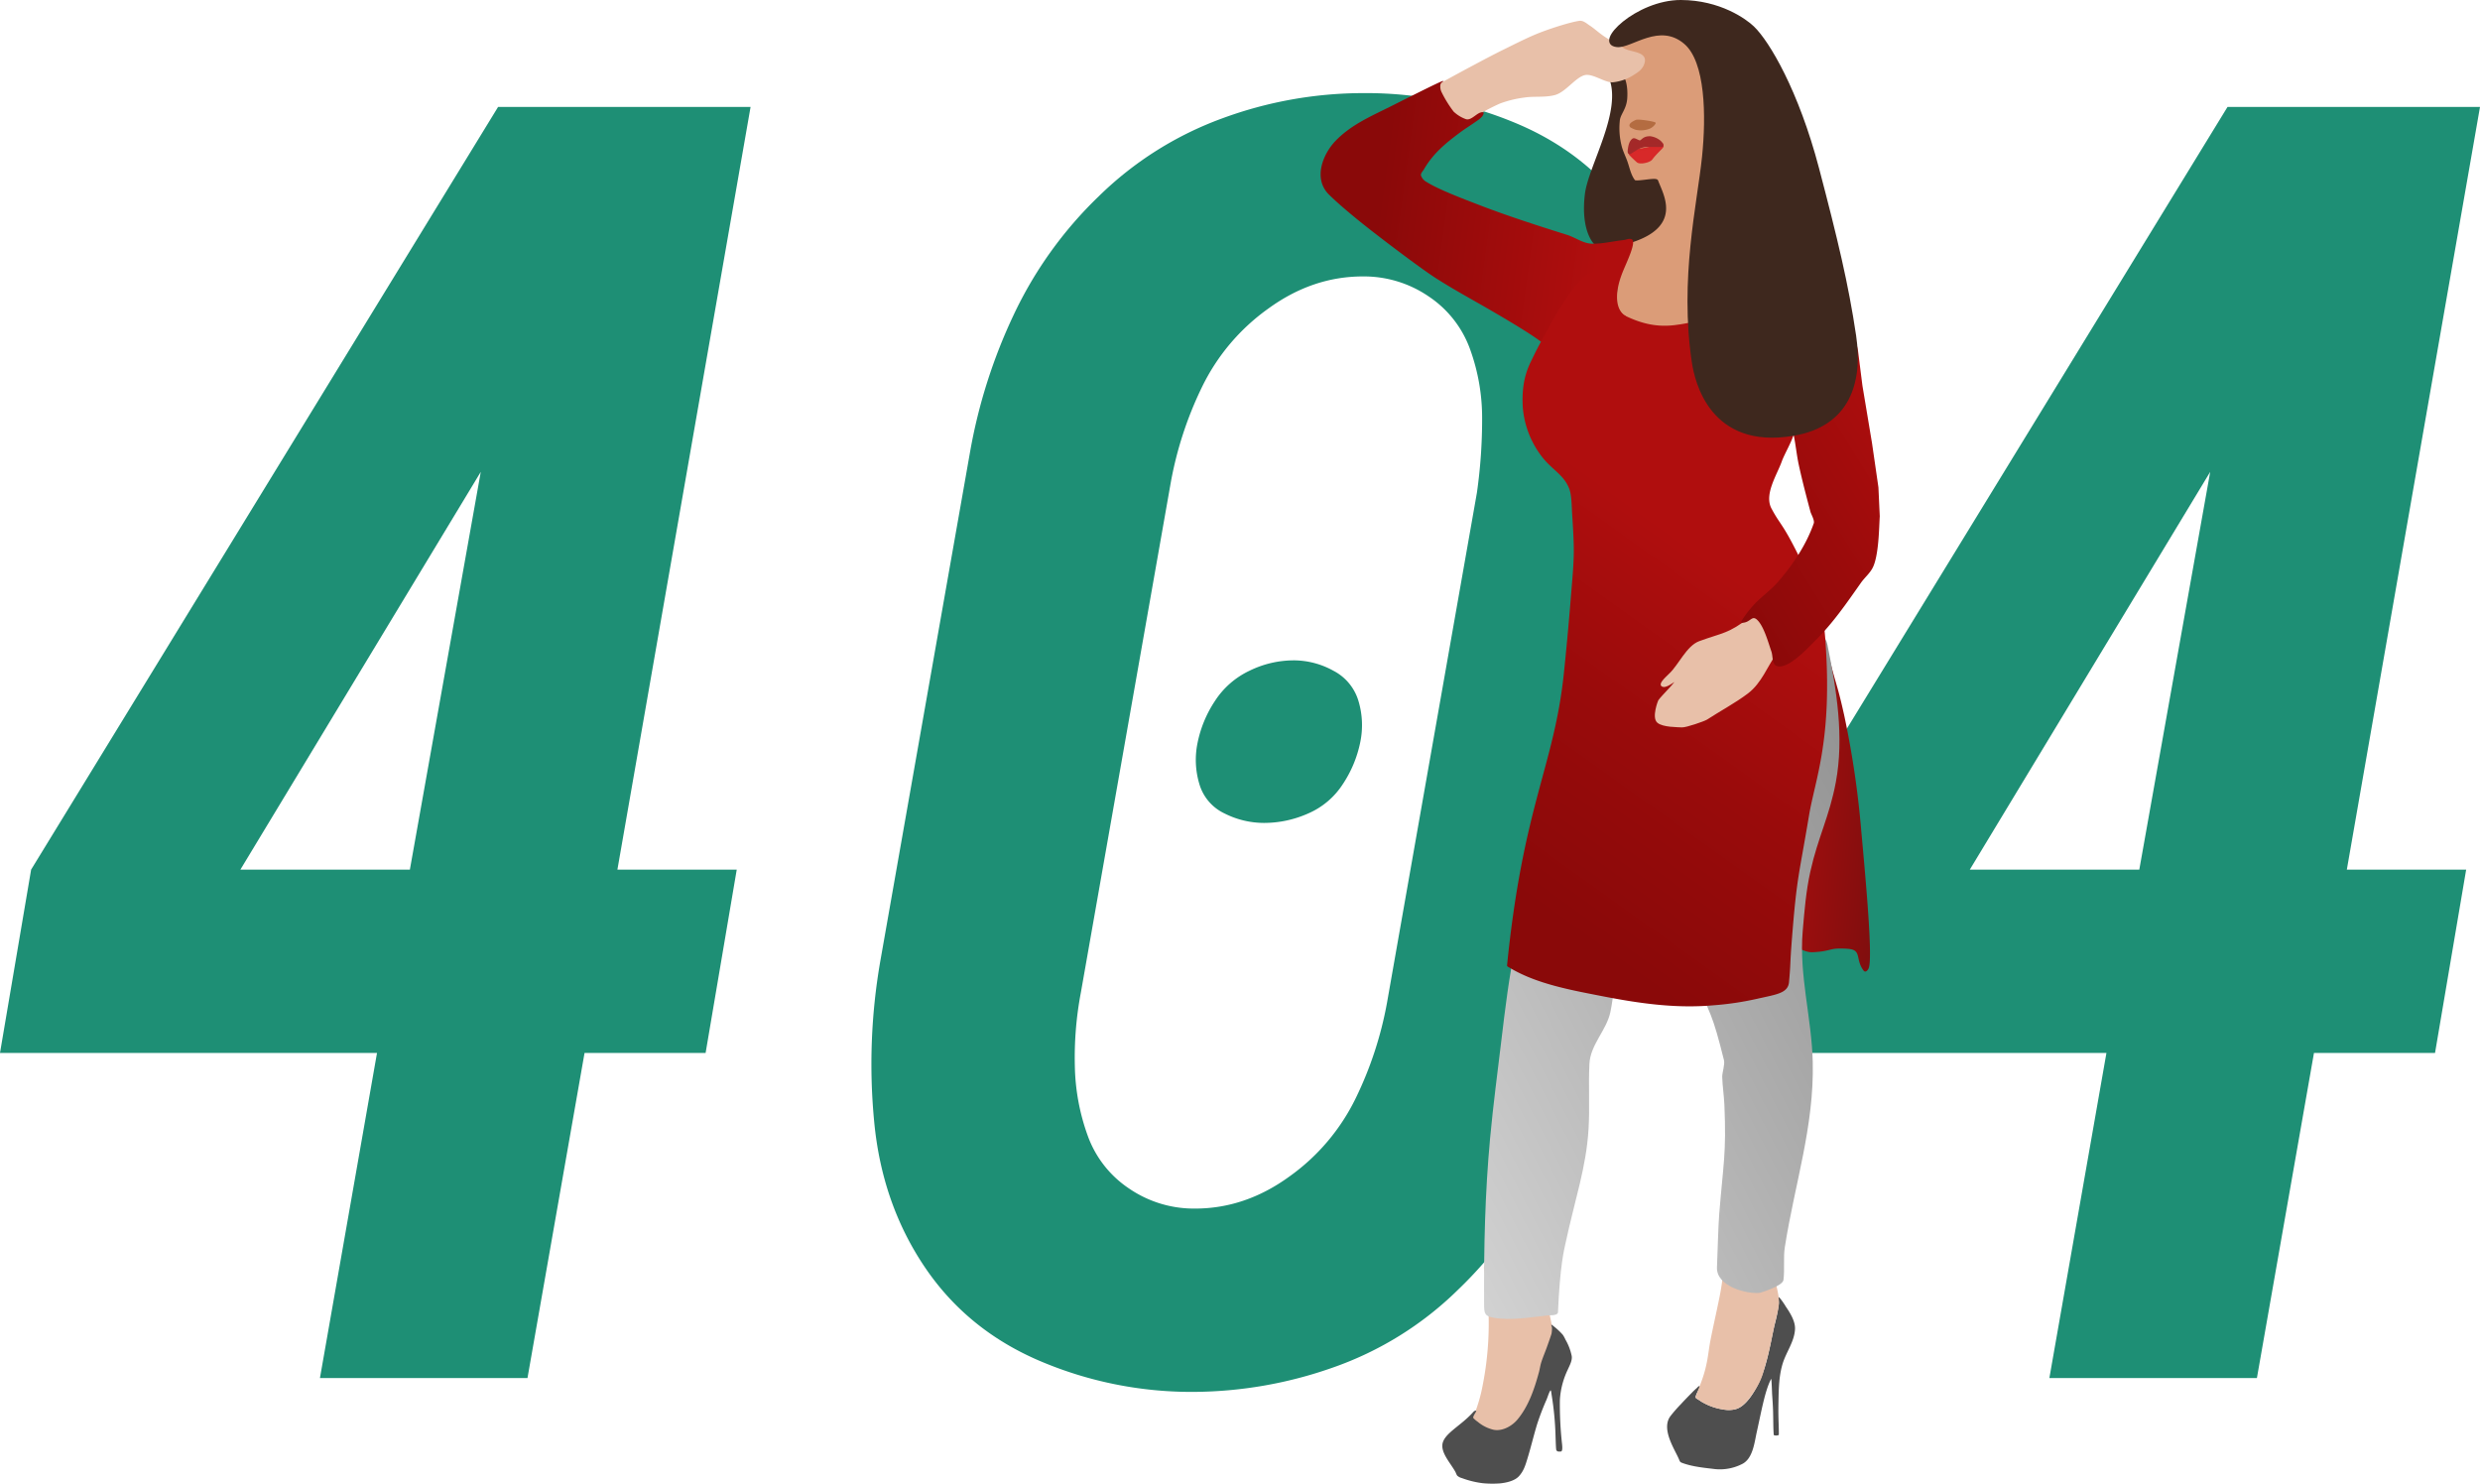 <svg xmlns="http://www.w3.org/2000/svg" xmlns:xlink="http://www.w3.org/1999/xlink" width="1003.8" height="600.54" viewBox="0 0 1003.8 600.54"><defs><linearGradient id="a" x1="-0.466" y1="0.249" x2="1" y2="1" gradientUnits="objectBoundingBox"><stop offset="0" stop-color="#b00e0e"/><stop offset="1" stop-color="#7f0e0e"/></linearGradient><linearGradient id="b" x1="0.036" y1="1" x2="0.955" y2="0.078" gradientUnits="objectBoundingBox"><stop offset="0" stop-color="#d1d1d1"/><stop offset="1" stop-color="#939393"/></linearGradient><linearGradient id="c" x1="0.872" y1="0.628" x2="0.192" y2="0.551" gradientUnits="objectBoundingBox"><stop offset="0" stop-color="#b00e0e"/><stop offset="1" stop-color="#8a0909"/></linearGradient><linearGradient id="d" x1="0.668" y1="0.457" x2="0.5" y2="1" gradientUnits="objectBoundingBox"><stop offset="0" stop-color="#b00e0e"/><stop offset="0.482" stop-color="#990b0b"/><stop offset="1" stop-color="#8a0909"/></linearGradient><linearGradient id="e" x1="0.684" y1="0" x2="0.136" y2="0.973" xlink:href="#c"/></defs><g transform="translate(-35.6 -24.46)"><path d="M165.1,582.25l23.1-131.6H35.6l12.6-74.2,189-308.7H339.4l-53.9,308.7h48.3l-12.6,74.2h-49l-23.1,131.6Zm-32.2-205.8h68.6l28.7-161-97.3,161Z" fill="#1e8f75"/><path d="M518.6,587.85a156.489,156.489,0,0,1-62.3-12.6q-29.4-12.6-46.55-38.15t-20.3-58.45a243.067,243.067,0,0,1,2.45-65.1l36.4-206.5a218.154,218.154,0,0,1,17.5-54.95,162.8,162.8,0,0,1,34.65-48.3A139.83,139.83,0,0,1,530.5,72.3a165.262,165.262,0,0,1,56.7-10.15h.7a156.489,156.489,0,0,1,62.3,12.6q29.4,12.6,46.55,38.15t20.3,58.45a243.067,243.067,0,0,1-2.45,65.1l-36.4,206.5a211.944,211.944,0,0,1-17.5,55.3,165.884,165.884,0,0,1-35,48.3,136.281,136.281,0,0,1-50.75,31.5,171.624,171.624,0,0,1-56.35,9.8Zm.7-74.2q20.3,0,38.15-12.95a84.012,84.012,0,0,0,26.95-31.85,148.742,148.742,0,0,0,12.6-38.5l36.4-206.5a210.1,210.1,0,0,0,2.1-29.75,81.348,81.348,0,0,0-4.9-28.35,43.283,43.283,0,0,0-16.8-21.35,46.407,46.407,0,0,0-26.6-8.05q-20.3,0-38.15,12.95a84.012,84.012,0,0,0-26.95,31.85,148.744,148.744,0,0,0-12.6,38.5l-36.4,206.5a141.028,141.028,0,0,0-2.45,29.75,87.291,87.291,0,0,0,5.25,28.35,43.283,43.283,0,0,0,16.8,21.35,46.408,46.408,0,0,0,26.6,8.05Zm28-156.1a35.549,35.549,0,0,1-16.1-3.85,19.041,19.041,0,0,1-10.15-11.9,33.976,33.976,0,0,1-.7-16.8,47.751,47.751,0,0,1,7-16.8,33.911,33.911,0,0,1,14-12.25,40.841,40.841,0,0,1,17.85-4.2,33.167,33.167,0,0,1,16.1,4.2,20.28,20.28,0,0,1,10.15,12.25,33.976,33.976,0,0,1,.7,16.8,47.751,47.751,0,0,1-7,16.8,31.562,31.562,0,0,1-14,11.9A43.914,43.914,0,0,1,547.3,357.55Z" fill="#1e8f75"/><path d="M865.1,582.25l23.1-131.6H735.6l12.6-74.2,189-308.7h102.2l-53.9,308.7h48.3l-12.6,74.2h-49l-23.1,131.6Zm-32.2-205.8h68.6l28.7-161Z" fill="#1e8f75"/><path d="M723.557,585.551c-.467-.2-.878.517-1.27.839a23.074,23.074,0,0,0-1.726,1.628c-1.536,1.558-3.069,3.12-4.547,4.734a59.027,59.027,0,0,0-4.338,4.966c-3.855,5.285,1.95,13.607,3.542,17.512.429,1.052.463,1.089,1.679,1.516,4.091,1.437,8.49,1.82,12.793,2.348a19.132,19.132,0,0,0,4.1,0,19.722,19.722,0,0,0,7.245-2.206c4.075-2.294,4.7-8.594,5.572-12.509,1.989-8.932,3.377-17.02,5.846-21.723.114-.218.15.474.168.719.111,1.525.159,3.054.219,4.582.069,1.783.341,4.515.426,7.818.125,4.841.037,6.095.262,9.406.034.5,2.073.38,2.074-.024.011-2.813-.152-5.626-.182-8.439-.019-1.72.007-3.441.037-5.16.09-5.093.194-10.272,1.7-15.183,1.438-4.7,4.759-8.905,4.99-13.951.146-3.186-2.022-6.6-3.727-9.1a27.861,27.861,0,0,0-2.619-3.7c-.566-.592-.121,1.634-.186,2.451a65.705,65.705,0,0,1-1.8,8.875c-2.005,8.962-3.2,18.28-7.93,26.3-1.711,2.9-4.464,6.848-8.013,7.662a12.563,12.563,0,0,1-5.373-.043,23.546,23.546,0,0,1-7.565-2.672c-.426-.205-1.635-.95-1.212-.737.55.277-.072-.075-.533-.357-.248-.152-1.118-.56-1.253-.921-.251-.674,1.139-3.058,1.216-3.26.169-.444.838-1.182.4-1.368Z" fill="#4e4e4e" fill-rule="evenodd"/><path d="M733.291,521.063a33.3,33.3,0,0,0-.188,7.1,89.392,89.392,0,0,1,.036,10.621,100.993,100.993,0,0,1-1.775,11.773c-1.121,5.545-2.405,11.057-3.481,16.611-.543,2.8-.819,5.657-1.375,8.459-1.079,5.448-2.252,8.018-4.329,13.548-.027.072-.516.786-.255.992a23.462,23.462,0,0,0,12.035,4.92,9.154,9.154,0,0,0,5.786-.941c2.57-1.548,4.867-4.853,6.393-7.294,2.578-4.121,2.92-5.984,4.321-11.06,1.627-5.9,2.075-8.883,3.4-15.01.524-2.429,1.243-4.821,1.621-7.277.489-3.182-.287-6.015-.962-9.05a6.7,6.7,0,0,1-.451-2.138c.976-3.912,1.987-5.135,3.814-17.259C758.132,523.353,734.015,516.724,733.291,521.063Z" fill="#e8c0a9" fill-rule="evenodd"/><path d="M660.092,537.019c.331-5.418-24.906-4.838-23.832.875a129.523,129.523,0,0,1-.6,47.635,64.387,64.387,0,0,1-3.223,11.193c-.274.723-1.139,1.779-1.07,2.661.157,2.007,2.157,2.848,3.767,3.21a34.843,34.843,0,0,0,6.968,1.221,11.852,11.852,0,0,0,5.124-1.376c1.617-.883,2.7-2.9,3.795-4.238,1.277-1.559,2.78-2.883,3.7-4.731,1.077-2.169,2.53-7.088,3.308-9.264,1.392-3.89,2.9-7.737,4.281-11.63a29.073,29.073,0,0,0,1.752-7.2,36.966,36.966,0,0,0-.973-7.589c-.746-3.743-1.668-7.45-2.336-11.208a34.2,34.2,0,0,1-.658-9.564Z" fill="#e8c0a9" fill-rule="evenodd"/><path d="M633.037,595.433a1.4,1.4,0,0,0-1.13.577c-5.222,5.877-12.519,8.916-12.519,13.68,0,3.589,3.5,7.249,5.389,10.713a7.035,7.035,0,0,0,.616,1.318,4.445,4.445,0,0,0,1.956,1.038,36.9,36.9,0,0,0,8.434,2.055,41.235,41.235,0,0,0,6.928.074c1.914-.185,5.763-.793,7.687-2.9,1.944-2.127,2.614-4.423,3.473-7.23,1.405-4.593,2.51-9.292,3.91-13.892a105.323,105.323,0,0,1,3.815-9.93c.334-.8.595-1.626.915-2.43a5.569,5.569,0,0,1,.37-.8c.1-.16.184-.486.361-.428.208.069.167.406.215.619.074.321.1.65.151.975.132.862.276,1.723.392,2.587a123.49,123.49,0,0,1,1.2,13.744c.092,2.746.179,5.7.314,6.115.3.943,1.5.643,1.766.676.8.1.732-1.681.552-3.206a145.465,145.465,0,0,1-.855-17.747,32.776,32.776,0,0,1,3.188-12.19c.691-1.6,1.913-3.685,1.594-5.552a21.851,21.851,0,0,0-2.509-6.572,13.121,13.121,0,0,0-1.071-1.96,27.862,27.862,0,0,0-4.573-4.128c-.1-.073-.1.242-.071.361a5.089,5.089,0,0,1,.2.736,11.167,11.167,0,0,1-.131,2.509c-.239.884-1.714,5.015-1.986,5.761-.723,1.985-1.56,3.93-2.2,5.945-.4,1.28-.562,2.625-.914,3.919-1.827,6.72-4.166,13.713-8.675,19.14-2.2,2.652-6.1,4.864-9.642,4.181a15.327,15.327,0,0,1-6.471-3.245,10.332,10.332,0,0,1-1.769-1.51c-.317-.39.84-2.071.926-2.3s.392-.666.155-.7Z" fill="#4e4e4e" fill-rule="evenodd"/><path d="M764.239,408.784c-.005,0,6.439-139.341,11.4-119.445,3.144,12.621,3.717,12.362,6.5,25.047a375.512,375.512,0,0,1,6.855,46.754c1.994,21.7,4.688,51.716,2.928,55.323-.6,1.237-1.453,1.631-2.049.828-3.453-4.645-.545-8.379-6.328-8.781-8.035-.558-5.9.943-14.148,1.378-2.714.143-4.523-1.27-5.157-1.1Z" fill-rule="evenodd" fill="url(#a)"/><path d="M676.6,286.144c-2.322,5.642-4.318,21.114-5.085,25.733-1.877,11.3-3.291,22.687-5.706,33.883-6.548,30.365-9.9,33.69-16.85,62.43-2.4,9.93-4.349,26.352-5.525,36.188-1.623,13.575-3.44,27.131-4.7,40.745-2.059,22.3-2.561,43.962-2.436,67.213.019,3.676.213,4.8,3.563,5.444,7.073,1.354,15.3-.161,22.276-.884.554-.058,4.007.143,4.066-1.238.82-19.116,2.518-25.478,3.006-27.756,3.938-18.409,8.405-30.644,9.37-46.5.533-8.765-.089-17.572.353-26.342.393-7.8,6.915-13.538,8.486-20.95,1.329-6.266,1.522-12.736,2.829-19.006,1.584-7.6,4.362-14.92,5.834-22.541.731-3.785.406-7.7.75-11.541.16-1.8-.363-5.147,1.441-5.221,3.15-.129,3.989,4.931,5.48,7.71,2.107,3.925,3.988,7.967,5.9,11.991,3.607,7.6,7.091,15.254,10.652,22.873,7.859,16.817,8.419,16.592,13.083,35.182.452,1.8-.752,5.057-.708,6.806.1,3.782.723,7.536.884,11.315.843,19.754-.452,23.769-2.114,44.418-.378,4.694-.677,16.645-.891,21.349-.346,7.607,11.911,10.9,17.29,10.318.059-.006,9.295-2.681,9.618-5.205.565-4.418-.121-8.95.566-13.351,3.976-25.482,11.9-48.827,11.291-74.893-.412-17.735-5.579-35.085-4.073-52.859.687-8.1,1.331-16.256,3.094-24.192,3.1-13.968,7.7-22.212,10.313-36.159,3.435-18.328.278-37.631-3.378-55.607-1.613-7.934-9.084-2.863-13.675-.746-4.131,1.9-8.107,4.2-12.413,5.672-10.027,3.417-22.636,4.039-33.112,4.991-9.6.873-19.3.858-28.471-2.633-2.43-.926-4.6-3.733-6.411-5.335-.754-.666-3.569-3.809-4.6-1.3Z" fill-rule="evenodd" fill="url(#b)"/><path d="M690.1,42.986c-.554-3.83,24.236-7.12,25.279-6.831,3.284.906,10.864,6.7,12.264,27.861,1.677,25.366-3.183,66.834-3.423,67.946-1.657,7.694.14,22.949-4.018,25.864-4.774,3.349-27.63-2.489-29.891-5.363-1.733-2.205,1.007-19.259,1.362-23.6.423-5.171,13.082-23.473,11.041-25.021-2.673-2.027-6.023-2.988-8.451-5.367-1.743-1.709-5.151-20.434-4.935-23.371.283-3.849,1.256-28.76.772-32.115Z" fill="#db9c78" fill-rule="evenodd"/><path d="M692.571,56.3c-1.371-.206-7.856-6.8-5.3-.683,5.753,13.775-8.23,36.012-9.632,47.425-1.879,15.295,3.848,22.075,7.013,21.591,33.989-5.2,23.9-20.486,21.579-26.9-.392-1.086-8.495,1.027-9.283,0-1.7-2.222-2.183-4.936-3.094-7.578-.706-2.049-1.866-4.305-2.39-6.42a29.392,29.392,0,0,1-.787-10.271c.16-2.985,2.727-4.77,3.028-9.315.323-4.874-.834-7.805-1.13-7.85Z" fill="#3e281e" stroke="#3e281e" stroke-linecap="round" stroke-linejoin="round" stroke-miterlimit="1.5" stroke-width="1.08" fill-rule="evenodd"/><path d="M581.914,78.522c-2.9,1.737-3.6,3.356-5.132,7.4a5.137,5.137,0,0,0-.165,4.107c1.087,2,3.007,2.293,4.728,2.663a35.121,35.121,0,0,0,9.4.378,72.187,72.187,0,0,0,10.907-2.35,65.8,65.8,0,0,0,10.472-3.381c2.054-1.01,3.69-2.964,5.515-4.481,1.858-1.543,3.722-3.247,5.635-4.781a92.721,92.721,0,0,1,7.788-5.977,81.235,81.235,0,0,1,11.5-6.256,45.418,45.418,0,0,1,10.162-2.463c3.707-.571,8.127.065,12.075-.966,4.2-1.1,8.259-7.225,12.211-8.091,3.476-.763,8.486,3.238,11.5,2.89a18.626,18.626,0,0,0,7.479-2.513c1.94-1.242,4.292-2.39,4.84-5.368.641-3.494-5.408-3.207-8.1-4.816s-5.752-3.3-8.074-4.837c-2.016-1.337-4.228-3.357-5.851-4.4-1.229-.787-2.5-2.037-3.894-1.843-3.174.441-10.19,2.607-15.155,4.486-5.025,1.9-10.169,4.566-14.987,6.926-4.684,2.294-9.3,4.779-13.926,7.237-4.888,2.6-11.154,6.071-15.4,8.347-3.347,1.795-6.723,3.508-10.066,5.311-5.587,3.014-19.712,10.525-23.457,12.772Z" fill="#e8c0a9" stroke="#e8c0a9" stroke-linecap="round" stroke-linejoin="round" stroke-miterlimit="1.5" stroke-width="1.09" fill-rule="evenodd"/><path d="M693.225,152.133c6.4,4.1-27.619,15.328-34.485,10.213-4.582-3.414-14.686-9.323-18.922-11.8-7.775-4.542-15.734-8.785-23.3-13.665-6.649-4.289-24.991-18.232-31.684-23.73-3.861-3.172-7.7-6.382-11.276-9.877-6.606-6.464-2.534-16.525,2.736-21.928,6.265-6.424,14.131-9.794,22.025-13.732,3.107-1.55,20.55-10.4,21.255-10.366,1.079.053-.91.28-.985,1.745a5.144,5.144,0,0,0,.557,2.87,47.022,47.022,0,0,0,4.823,7.775,14.211,14.211,0,0,0,4.9,3.024c2.42.842,4.785-3.168,7.041-2.75.541.1-.027,1.165-.345,1.612a8.589,8.589,0,0,1-2.074,1.786c-2.242,1.634-4.625,3.07-6.854,4.723-5.9,4.371-11.005,8.585-14.687,14.975-.463.8-1.4,1.609-1.192,2.513a4.854,4.854,0,0,0,2.364,2.656c4.8,3.04,15.442,7.022,20.13,8.846,12.107,4.712,24.244,8.6,36.612,12.494,3.44,1.083,6.6,3.54,10.2,3.591,4.228.06,8.4-1.012,12.6-1.463,1.125-.12,2.338-.786,3.375-.337,2.134.923-2.13,9.435-3.7,13.391-4.04,10.192-1.887,15.655.886,17.432Z" fill-rule="evenodd" fill="url(#c)"/><path d="M774.391,283.064c3.049,40.684-4.1,56.668-6.577,71.493-4.14,24.774-4.917,24.611-6.891,49.637-.906,11.493-.443,9.42-1.2,17.774-.414,4.582-5.191,5.021-13.1,6.812a120.623,120.623,0,0,1-17.718,2.606c-15.639,1.365-30.591-.913-45.981-3.937-11.716-2.3-25.482-4.813-36.11-11.19-.386-.232-1.269-.582-1.224-1.031,6.544-64.986,19.038-80.427,23-118.27.982-9.389,1.871-19.042,2.64-28.451,1.584-19.372,1.782-19.3.686-36.389-.178-2.779-.141-7.324-1.222-10.011-2.322-5.775-7.18-7.58-11.425-13.358a37.672,37.672,0,0,1-7.312-19.453c-.361-6.552.329-12.363,3.149-18.211,2.157-4.474,2.977-6.168,7.49-14.289,25.025-45.035,22.256-8.693,30.837-4.518,6.839,3.328,13.044,4.627,20.006,3.776,10.981-1.344,13.633-3.725,23.9-7.822,13.2-5.27,21.271-17.612,25.595-17.023a36.117,36.117,0,0,1,7.312,1.688,21.132,21.132,0,0,1,6.187,3.149c1.144.918,1.641,2.436,2.363,3.713,5.608,9.92-16.64,57.9-17.228,60.548s-3.83,8.246-4.734,10.815c-1.914,5.443-7.284,13.423-4.218,19.159,3.39,6.343,4.291,5.94,9.529,16.189,9.837,19.249,11.439,25.726,12.253,36.594Z" fill-rule="evenodd" fill="url(#d)"/><path d="M744.15,274.7c-8.885,6.865-11.176,6.287-20.6,9.75-4.865,1.787-8.122,9.325-11.792,12.84-2.456,2.352-4.57,4.445-2.88,4.725,1.8.3,5.606-3.308,5.642-2.662.069,1.252-6.2,7.166-7.294,8.839-.089.136-2.586,6.659-.457,8.438,2.071,1.73,7.839,1.637,9.585,1.756,1.553.105,8.948-2.448,9.948-3.1,5.3-3.462,11.413-6.7,16.439-10.5,5.552-4.207,7.684-10.74,11.621-16.2,2.084-2.893,8.017-10.913,8-12.029-.079-5.272-5.1-7.982-9.987-8.4-2.327-.2-6.4,3.89-8.22,6.555Z" fill="#e8c0a9" stroke="#e8c0a9" stroke-linecap="round" stroke-linejoin="round" stroke-miterlimit="1.5" stroke-width="1" fill-rule="evenodd"/><path d="M754.165,175.48c2.519,8.332,5.7,16.583,7.458,25.124.826,4.017,1.2,8.122,2.07,12.129,1.382,6.328,3.025,12.6,4.694,18.856.262.982,1.767,3.493,1.342,4.707-3.056,8.716-8.368,16.6-14.334,23.552-2.834,3.3-6.472,5.831-9.491,8.965a41.617,41.617,0,0,0-4.394,5.449c-.46.674-1.7,2.285-.879,2.285,3.708,0,4.005-3.575,6.5-.879,2.584,2.787,4.275,9.142,5.449,12.479.74,2.1.089,5.592,2.638,6.02,4.719.793,12.3-7.634,14.947-10.241,7.318-7.2,12.792-15.236,18.668-23.571,1.489-2.112,3.6-3.809,4.765-6.114,2.54-5.015,2.568-16.913,2.853-20.757l-.542-11.769-2.6-17.939-3.871-23.19-1.816-14.333-2.8-12.893-3.3-8.366-4.1-7.812-5.573-3.678-11.292,13.467-5.344,15.467-1.045,13.042Z" fill-rule="evenodd" fill="url(#e)"/><path d="M690.1,42.987c5.735.592,17.167-10.156,27.633-1.118,8.7,7.516,9.033,29.416,7.323,46.052-1.952,19-9.2,49.383-4.115,83.215,1.123,7.476,7.182,34.9,40.615,29.171,22.216-3.806,27.582-21.023,24.792-39.9-3.066-20.74-7.5-39.213-14.993-67.7-8.234-31.309-20-51.183-26.218-57.152C742.1,32.634,731.68,25.05,715.957,25,698.3,24.944,680.63,42.007,690.1,42.987Z" fill="#3e281e" stroke="#3e281e" stroke-linecap="round" stroke-linejoin="round" stroke-miterlimit="1.5" stroke-width="1.08" fill-rule="evenodd"/><path d="M695.5,85.556c1.87.3,10.971-1.867,10.971-1.867a14.941,14.941,0,0,1,1.8-.8c.08-.024.143.655.095.86-.1.4-2.75,2.665-4.429,4.957-.782,1.067-4.533,1.863-5.474,1.025-1.918-1.706-3.015-2.906-3.015-2.906s-.49-1.351.052-1.265Z" fill="#d82929" stroke="#d72828" stroke-linecap="round" stroke-linejoin="round" stroke-miterlimit="1.5" stroke-width="1.08" fill-rule="evenodd"/><path d="M703.4,83.4h2.945a14.817,14.817,0,0,0,1.971,0c.083-.011-.137-.656-.264-.824a5,5,0,0,0-.86-.9,7.691,7.691,0,0,0-3.574-1.524c-2.856-.124-3.124,1.478-4.2,1.659-.728.123-2.228-1.232-2.809-.762-1.152.933-1.421,2.623-1.606,3.98-.177,1.3.1,1.434.563,1.135,1.587-1.034,1.768-1.075,2.267-1.43A9.683,9.683,0,0,1,703.4,83.4Z" fill="#a42828" stroke="#a32929" stroke-linecap="round" stroke-linejoin="round" stroke-miterlimit="1.5" stroke-width="1.08" fill-rule="evenodd"/><path d="M697.683,73c-.943.444-3.641,1.7-2.1,3.076a12.867,12.867,0,0,0,2.1.922,9.743,9.743,0,0,0,5.773-.5,5.211,5.211,0,0,0,2.114-1.8c.227-.3.25-.644-.193-.784a19.688,19.688,0,0,0-2.521-.571c-.918-.158-4.414-.7-5.173-.342Z" fill="#b46c41" fill-rule="evenodd"/></g></svg>
